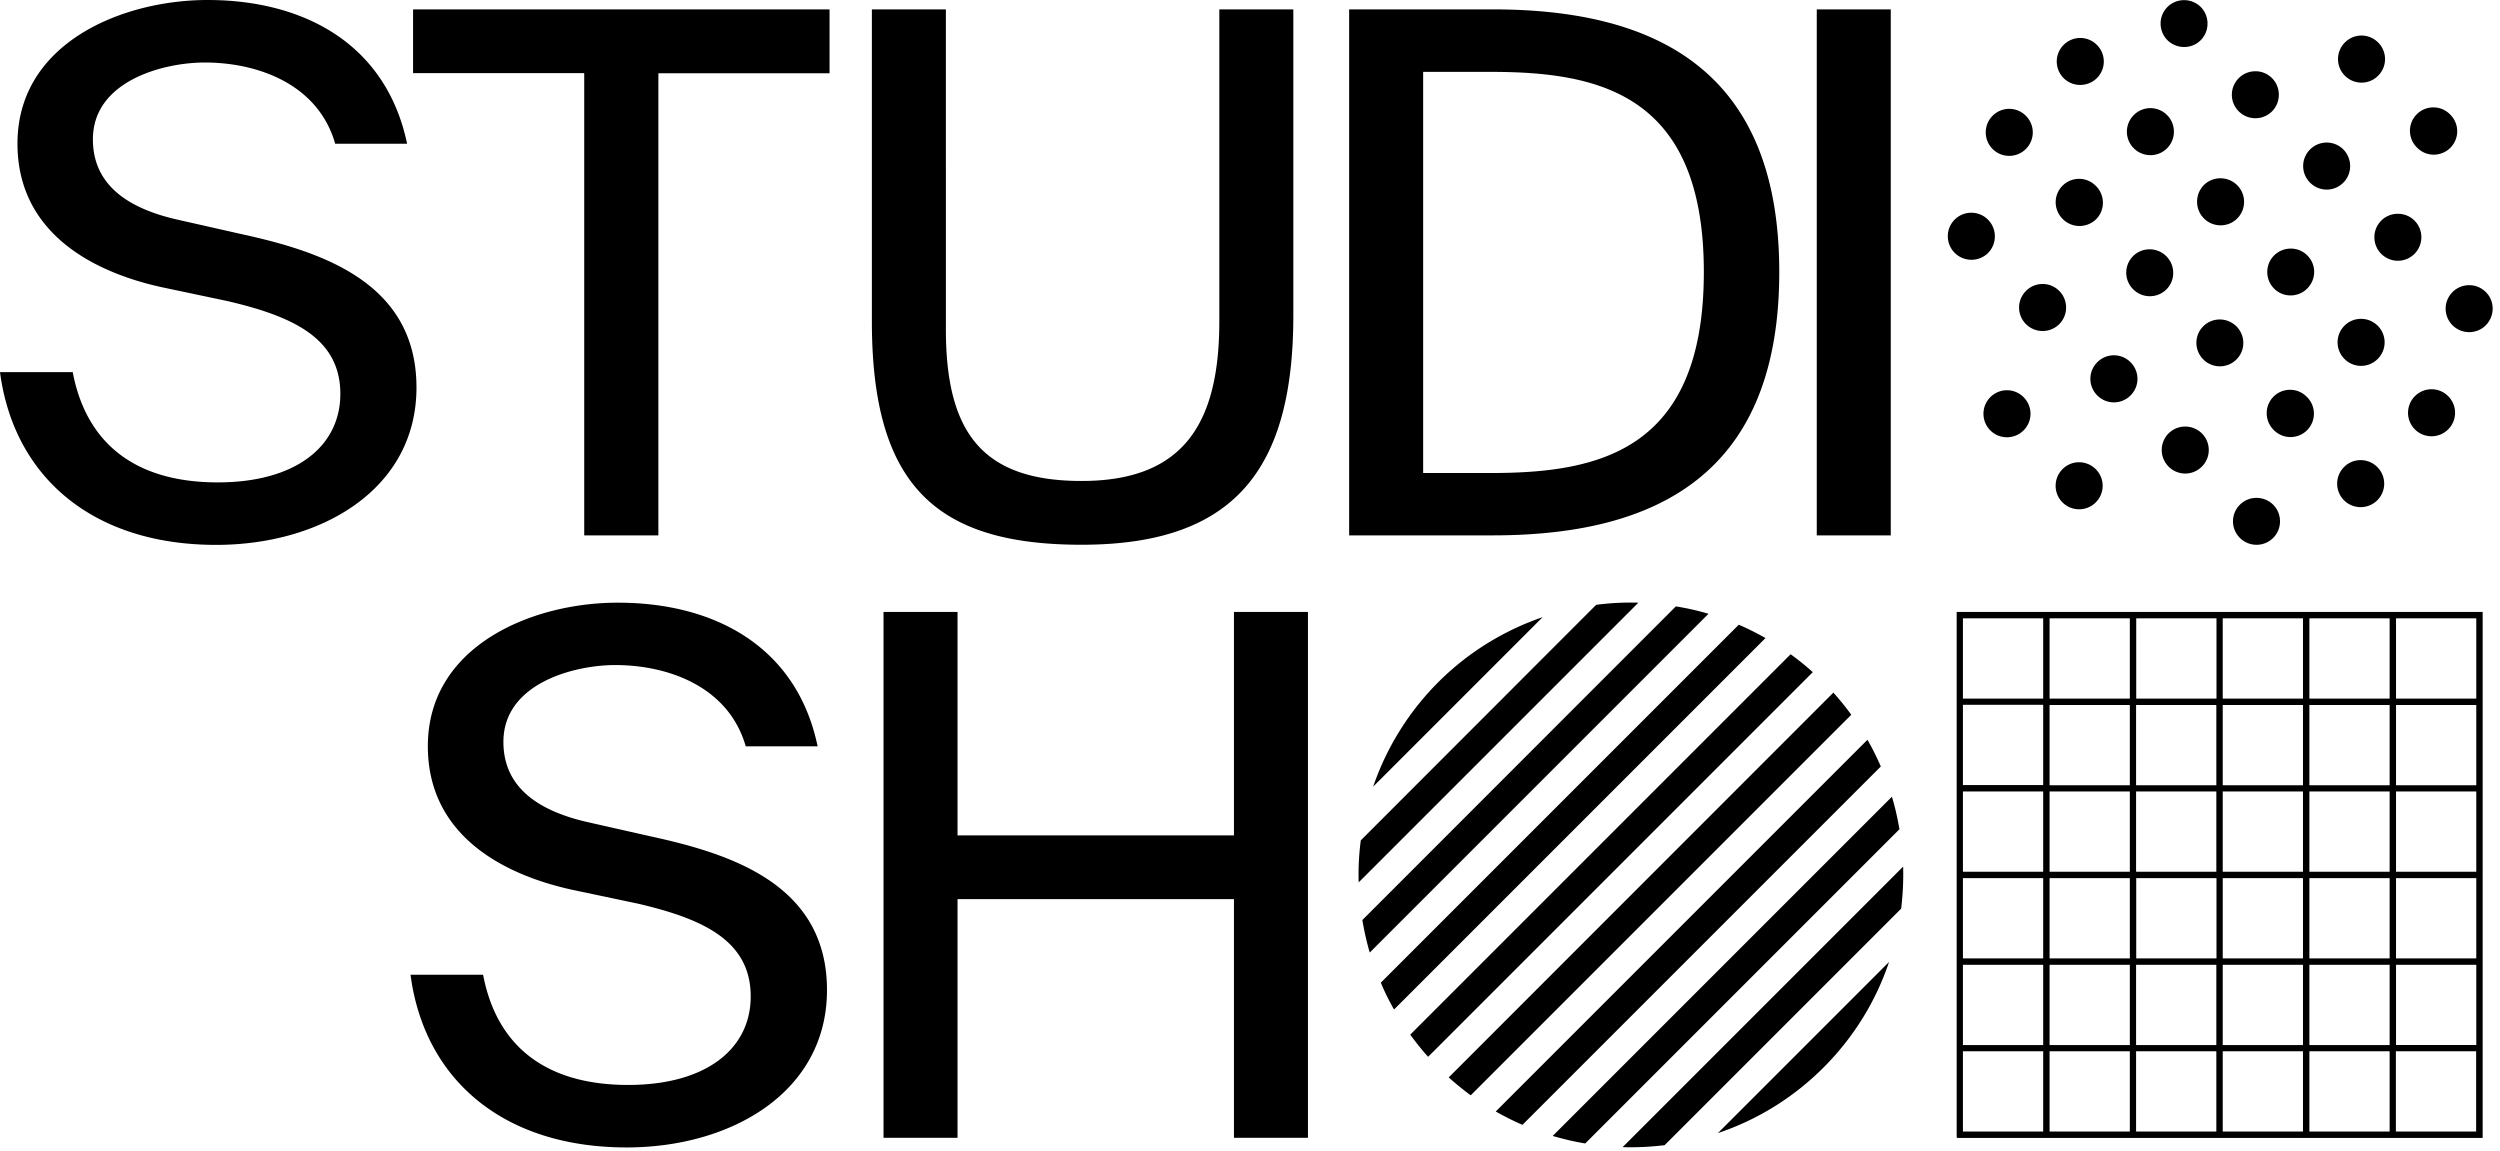 <svg width="176" height="81" fill="none" xmlns="http://www.w3.org/2000/svg"><g clip-path="url(#a)" fill="#000"><path d="M119.95 19.15c0 12.61-7.4 14.15-15.01 14.15h-4.75V5.06h4.75c7.61 0 15.01 1.53 15.01 14.09zM94.98.66v37.03h10.11c11.7 0 20.17-4.44 20.17-18.54 0-14.04-8.48-18.49-20.17-18.49H94.98zM1.23 10.11c0 6.13 5.06 8.99 10.16 10.11l4.6.97c4.6 1.07 7.97 2.6 7.97 6.54 0 3.68-3.12 6.23-8.63 6.23-5.72 0-9.24-2.66-10.21-7.76H0c.97 7.35 6.49 12.16 15.22 12.16 7.35 0 14.1-3.88 14.1-11.08 0-7.46-6.79-9.6-12.46-10.83l-4.29-.97c-3.47-.77-6.03-2.4-6.03-5.67 0-4.14 5.01-5.41 7.87-5.41 3.68 0 7.97 1.48 9.19 5.72h5.06C27.17 3.01 21.3 0 14.61 0 8.63 0 1.23 3.01 1.23 10.11zm39.91 27.58h5.21V5.16H58.4V.66H29.08v4.49h12.05v32.54h.01zM61.38.66v21.96c0 11.54 4.49 15.73 14.76 15.73 10.78 0 14.91-5.31 14.91-16.14V.66h-5.21v21.96c0 7.3-2.6 11.24-9.7 11.24-6.95 0-9.55-3.37-9.55-10.67V.66h-5.21zm71.73 0h-5.21v37.03h5.21V.66zM30.12 52.53c0 6.13 5.06 8.99 10.16 10.11l4.6.97c4.6 1.07 7.97 2.6 7.97 6.54 0 3.68-3.12 6.23-8.63 6.23-5.72 0-9.24-2.66-10.21-7.76H28.9c.97 7.35 6.49 12.16 15.22 12.16 7.35 0 14.1-3.88 14.1-11.08 0-7.46-6.79-9.6-12.46-10.83l-4.29-.97c-3.47-.77-6.03-2.4-6.03-5.67 0-4.14 5.01-5.41 7.87-5.41 3.68 0 7.97 1.48 9.19 5.72h5.06c-1.48-7.1-7.35-10.11-14.04-10.11-5.99-.02-13.4 3-13.4 10.1zM86.87 43.08v15.73H67.41V43.08H62.2V80.1h5.21V63.3h19.46v16.8h5.21V43.08h-5.21zM172.5 10.41c.65-.65.65-1.69 0-2.34a1.648 1.648 0 1 0-2.33 2.33c.64.65 1.68.65 2.33.01zM164.97 10.52c-.65-.65-1.7-.64-2.34 0-.65.65-.65 1.69 0 2.34.65.65 1.69.65 2.34 0 .64-.64.64-1.69 0-2.34zM169.98 15.53c-.64-.64-1.7-.64-2.34 0-.65.65-.64 1.7 0 2.34.65.65 1.69.65 2.34 0 .64-.64.65-1.69 0-2.34zM159.95 7.84c.64-.64.64-1.7 0-2.34-.65-.65-1.7-.64-2.34 0-.65.65-.65 1.69 0 2.34.64.64 1.69.65 2.34 0zM175 20.56c-.65-.65-1.7-.64-2.34 0-.65.65-.65 1.69 0 2.34.64.64 1.69.65 2.34 0 .64-.65.65-1.7 0-2.34zM154.93 2.83c.64-.64.64-1.7 0-2.34-.64-.64-1.7-.64-2.34 0-.65.65-.64 1.7 0 2.34.65.64 1.7.64 2.34 0zM165.05 22.93c-.65.65-.64 1.7 0 2.34.65.65 1.69.65 2.34 0 .65-.65.65-1.69 0-2.34-.65-.64-1.69-.65-2.34 0zM155.16 15.38c.64.64 1.69.65 2.34 0 .65-.65.64-1.7 0-2.34-.65-.65-1.7-.65-2.35-.01-.64.66-.63 1.71.01 2.35zM160.1 17.98c-.65.65-.64 1.7 0 2.34.64.64 1.69.64 2.33-.01.65-.65.65-1.69 0-2.33-.63-.64-1.68-.64-2.33 0zM152.56 10.44c.65-.65.64-1.7 0-2.34-.65-.65-1.69-.65-2.34 0-.65.65-.65 1.69 0 2.34.64.64 1.69.65 2.34 0zM147.57 15.43c.64-.64.63-1.69-.01-2.33a1.648 1.648 0 1 0-2.33 2.33c.64.64 1.69.64 2.34 0zM152.51 18.04c-.65-.65-1.7-.65-2.34-.01-.65.65-.64 1.7.01 2.34.64.64 1.69.65 2.34 0 .64-.64.63-1.69-.01-2.33zM160.06 27.92c-.65.65-.64 1.7 0 2.34a1.648 1.648 0 1 0 2.33-2.33c-.64-.65-1.69-.65-2.33-.01zM157.45 22.98c-.65-.65-1.7-.65-2.34-.01-.65.65-.64 1.7.01 2.34.64.64 1.69.64 2.33-.01.64-.63.64-1.67 0-2.32zM157.69 35.53c-.65.65-.65 1.69 0 2.34.64.64 1.69.65 2.34 0 .65-.65.64-1.7 0-2.34-.65-.64-1.7-.64-2.34 0zM152.67 30.51c-.65.65-.64 1.7 0 2.34.65.65 1.69.65 2.34 0 .65-.65.65-1.69 0-2.34-.65-.64-1.7-.64-2.34 0zM139.95 15.46c-.64-.64-1.69-.65-2.34 0-.65.65-.64 1.7 0 2.34.65.65 1.7.65 2.35.01.64-.65.64-1.7-.01-2.35zM144.97 20.48c-.65-.65-1.69-.65-2.34 0-.65.65-.65 1.69 0 2.34.64.64 1.69.65 2.34 0 .65-.65.64-1.7 0-2.34zM147.65 25.5c-.65.65-.65 1.69 0 2.34.65.65 1.69.65 2.34 0 .65-.65.65-1.69 0-2.34-.65-.65-1.69-.65-2.34 0zM145.2 33.03c-.64.64-.65 1.69 0 2.34.65.65 1.7.64 2.34 0 .65-.65.65-1.69 0-2.34-.65-.65-1.7-.65-2.34 0zM140.12 27.96c-.64.64-.65 1.69 0 2.34.65.65 1.7.64 2.34 0 .65-.65.65-1.69 0-2.34-.65-.65-1.69-.65-2.34 0zM167.42 5.33c.65-.65.65-1.69 0-2.34-.65-.65-1.69-.65-2.34 0-.64.64-.65 1.69 0 2.34.65.65 1.7.65 2.34 0zM147.62 5.5c.65-.65.65-1.69 0-2.34-.65-.65-1.69-.65-2.34 0-.64.64-.65 1.69 0 2.34.64.64 1.69.64 2.34 0zM170.01 27.89c-.64.64-.65 1.69 0 2.34.65.65 1.7.64 2.34 0 .65-.65.65-1.69 0-2.34-.65-.65-1.69-.65-2.34 0zM142.62 10.49c.65-.65.65-1.69 0-2.34-.65-.65-1.69-.65-2.34 0-.64.64-.65 1.69 0 2.34.65.65 1.7.64 2.34 0zM165.02 32.88c-.64.64-.65 1.69 0 2.34.65.65 1.7.64 2.34 0 .65-.65.65-1.69 0-2.34-.65-.65-1.7-.65-2.34 0zM111.6 80.5l22.12-22.12c-.13-.77-.3-1.54-.53-2.29l-23.88 23.88c.75.22 1.51.4 2.29.53zm-4.42-1.31 25.23-25.23c-.28-.64-.59-1.27-.94-1.88L105.3 78.25c.62.35 1.24.66 1.88.94zm-3.64-2.08 26.79-26.79c-.39-.54-.81-1.06-1.26-1.56l-27.08 27.09c.5.45 1.02.87 1.55 1.26zm-3-2.71 27.08-27.08c-.5-.45-1.02-.87-1.56-1.26L99.28 72.84c.39.53.8 1.05 1.26 1.56zm-2.4-3.33 26.15-26.15c-.61-.35-1.24-.66-1.88-.94l-25.2 25.2c.27.65.58 1.28.93 1.89zm-1.71-4.01 23.85-23.85a18.2 18.2 0 0 0-2.3-.52L95.91 64.77c.13.77.3 1.54.52 2.29zm-.78-4.94 19.69-19.69c-.99-.03-1.98.02-2.97.15L95.8 59.16c-.13.98-.18 1.97-.15 2.96zm1.02-6.74 11.93-11.93c-2.68.92-5.21 2.44-7.35 4.58a19.242 19.242 0 0 0-4.58 7.35zm37.31 5.63-19.75 19.75c.99.03 1.98-.02 2.96-.14l16.65-16.65c.12-.98.17-1.97.14-2.96zm-.99 6.71-12.05 12.05c2.71-.91 5.25-2.44 7.41-4.59l.05-.05c2.15-2.16 3.68-4.7 4.59-7.41zM174.78 43.08h-37.03v36.97h.01v.06h37.02V43.08zm-.45 30.49h-5.65v-5.65h5.65v5.65zm-36.14-23.95h5.65v5.65h-5.65v-5.65zm23.94 17.85h-5.65v-5.65h5.65v5.65zm.45-5.65h5.65v5.65h-5.65v-5.65zm-6.54 5.65h-5.65v-5.65h5.65v5.65zm-6.1-5.65v5.65h-5.65v-5.65h5.65zm-5.65-.45v-5.65h5.65v5.65h-5.65zm6.09 0v-5.65h5.65v5.65h-5.65zm0-6.09v-5.65h5.65v5.65h-5.65zm-.44 0h-5.65v-5.65h5.65v5.65zm-11.75.44h5.65v5.65h-5.65v-5.65zm0 6.1h5.65v5.65h-5.65v-5.65zm0 6.1h5.65v5.65h-5.65v-5.65zm6.1 0h5.65v5.65h-5.65v-5.65zm6.09 0h5.65v5.65h-5.65v-5.65zm6.1 0h5.65v5.65h-5.65v-5.65zm6.1 0h5.65v5.65h-5.65v-5.65zm11.75-.45h-5.65v-5.65h5.65v5.65zm0-6.1h-5.65v-5.65h5.65v5.65zm-6.1 0h-5.65v-5.65h5.65v5.65zm-6.1 0h-5.65v-5.65h5.65v5.65zm-5.65-6.09v-5.65h5.65v5.65h-5.65zm0-6.1v-5.65h5.65v5.65h-5.65zm-.44 0h-5.65v-5.65h5.65v5.65zm-6.1 0h-5.65v-5.65h5.65v5.65zm-6.1 0h-5.65v-5.65h5.65v5.65zm-5.65 24.83h5.65v5.65h-5.65v-5.65zm6.1 0h5.65v5.65h-5.65v-5.65zm6.09 0h5.65v5.65h-5.65v-5.65zm6.1 0h5.65v5.65h-5.65v-5.65zm6.1 0h5.65v5.65h-5.65v-5.65zm6.09 0h5.65v5.65h-5.65v-5.65zm5.66-18.73h-5.65v-5.65h5.65v5.65zm-6.1 0h-5.65v-5.65h5.65v5.65zm-5.65-6.1v-5.65h5.65v5.65h-5.65zm11.75 0h-5.65v-5.65h5.65v5.65z"/></g><defs><clipPath id="a"><path fill="#fff" d="M0 0h175.48v80.77H0z"/></clipPath></defs></svg>
